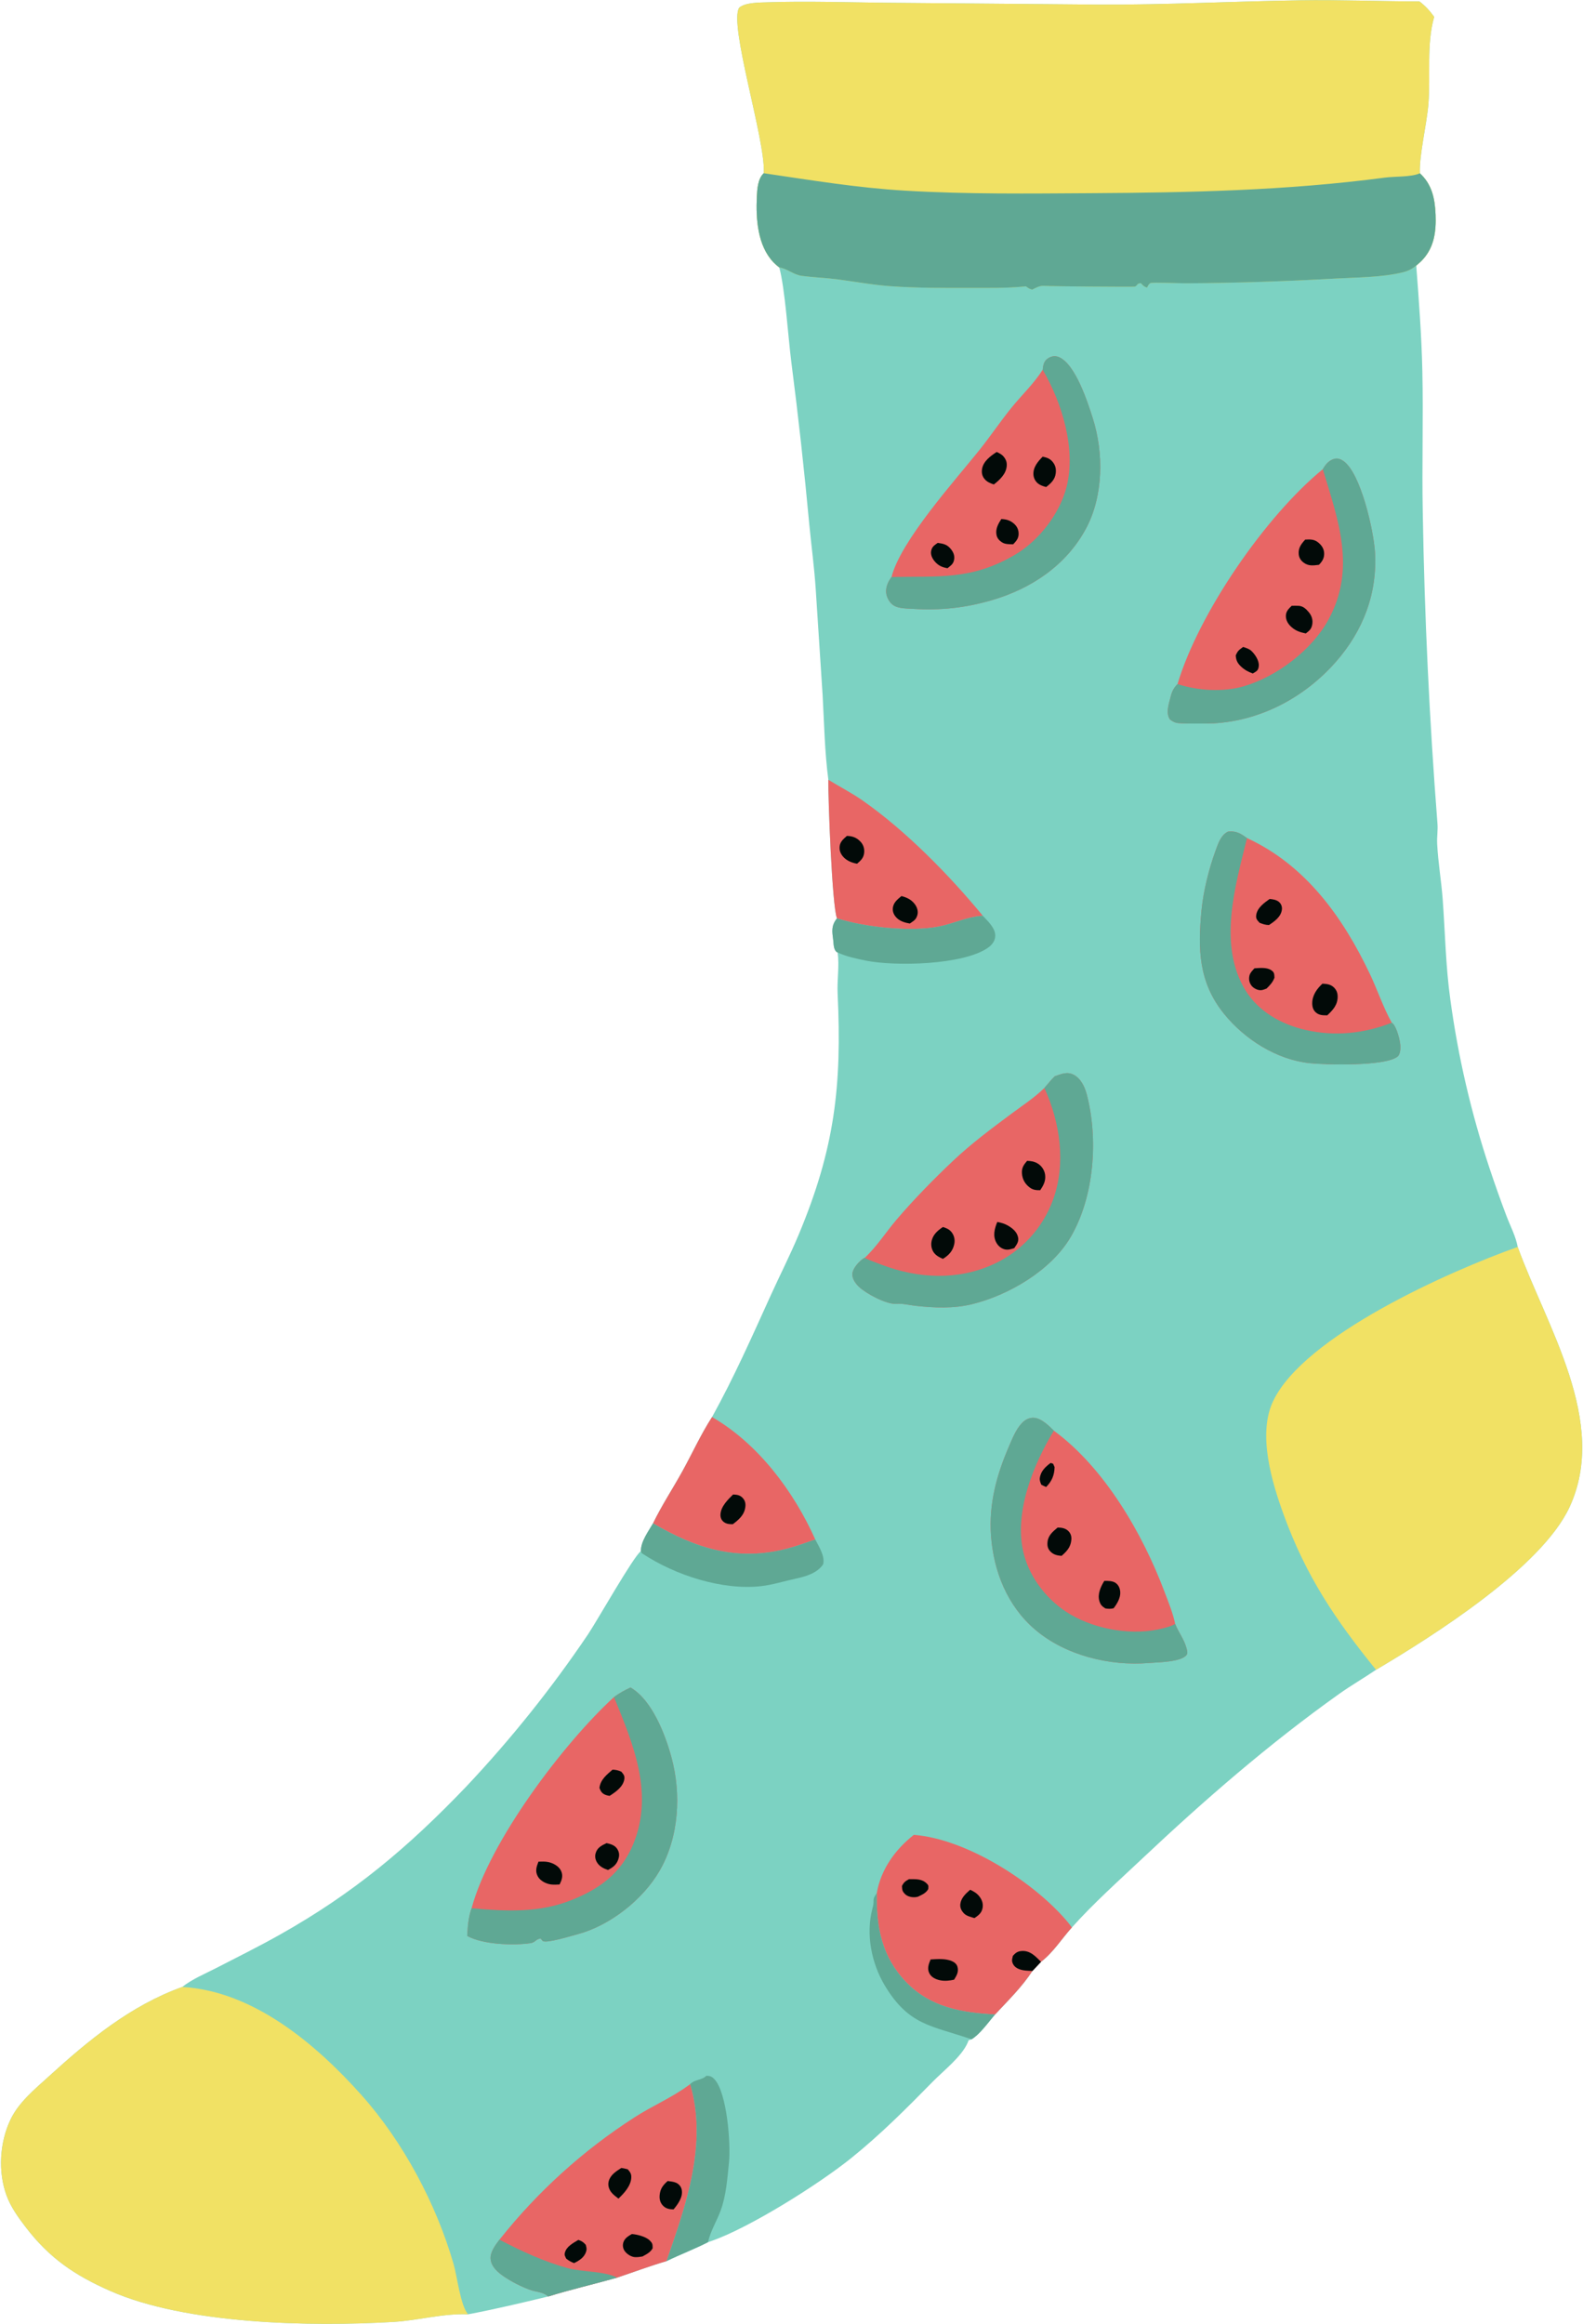 <svg width="1205" height="1768" viewBox="0 0 1205 1768" fill="none" xmlns="http://www.w3.org/2000/svg">
<g clip-path="url(#clip0_80_7277)">
<path d="M581.36 131.778C581.379 131.484 581.403 131.187 581.416 130.893C582.475 105.812 554.646 18.385 562.65 5.895C567.285 1.77 578.329 1.95 584.345 1.748C614.04 0.752 643.881 1.802 673.584 2.094L836.434 3.498C887.513 3.748 938.528 1.026 989.583 0.242C1019.91 -0.227 1050.2 1.033 1080.51 1.083C1085.19 4.67 1088.25 8.095 1091.72 12.807C1085.71 33.567 1089.07 57.559 1087.31 79.209C1086.06 94.646 1080.22 118.193 1080.83 131.832C1090.08 140.292 1092.3 151.2 1092.78 163.284C1093.28 175.881 1091.82 187.958 1082.94 197.557C1081.41 199.207 1079.79 200.623 1078.06 202.044C1080.09 228.435 1082.1 255.428 1082.7 281.869C1083.51 317.838 1082.31 353.965 1083.03 390.008C1084.34 469.02 1088.08 547.918 1094.23 626.702C1094.6 631.677 1093.74 636.759 1093.98 641.771C1094.67 655.872 1097.15 670.095 1098.2 684.226C1100.08 709.622 1100.46 734.993 1104 760.293C1106.96 782.142 1110.94 803.805 1115.94 825.281C1120.93 846.758 1126.92 867.955 1133.9 888.872C1137.94 901.04 1142.23 913.12 1146.77 925.111C1149.69 932.777 1153.84 940.541 1155.3 948.604C1177.02 1008.68 1224.86 1081.83 1194.7 1146.63C1173.38 1192.43 1091.44 1244.25 1047.44 1270.3C1038.14 1276.61 1028.34 1282.25 1019.2 1288.76C965.937 1326.67 916.798 1369.36 869.269 1414.12C851.194 1431.14 832.492 1447.82 815.905 1466.35C808.041 1475.07 801.823 1485.24 792.458 1492.45L785.914 1499.39C778.004 1511.52 767.332 1521.96 757.472 1532.52C752.371 1538.35 746.053 1547.5 739.529 1551.39L737.313 1552.16C737.101 1552.71 736.907 1553.26 736.676 1553.8C732.013 1564.66 718.174 1575.31 709.954 1583.69C690.133 1603.91 670.109 1623.94 647.989 1641.74C623.38 1661.54 570.852 1694.63 541.543 1704.83L538.939 1705.73C528.645 1711 517.76 1715.07 507.366 1720.16C494.635 1723.88 482.232 1728.55 469.656 1732.75C452.375 1737.64 434.496 1741.7 417.398 1747.02C397.12 1751.91 376.882 1756.71 356.381 1760.6C337.29 1759.77 318.455 1765.29 299.425 1766.41C236.368 1770.12 141.554 1768.24 83.941 1742.84C56.737 1730.85 37.615 1717.89 19.434 1694.14C13.764 1686.73 8.147 1678.9 4.93 1670.07C-1.62 1652.09 -0.278 1630.02 7.844 1612.78C14.168 1599.35 26.212 1589.6 36.968 1579.81C67.525 1551.99 99.299 1525.78 138.704 1511.58C145.863 1505.8 156.394 1501.39 164.642 1497.15C180.539 1488.97 196.804 1480.89 212.391 1472.15C269.17 1440.32 310.656 1405.44 355.37 1358.65C372.259 1340.71 388.399 1322.12 403.79 1302.88C419.18 1283.64 433.771 1263.81 447.562 1243.39C454.727 1232.7 482.131 1184.18 487.814 1180.06C487.871 1172.47 493.406 1165.29 497.095 1158.88C503.637 1145.39 511.95 1132.76 519.226 1119.65C526.901 1105.83 533.415 1091.29 542.009 1078.01C558.631 1048.03 572.425 1016.86 586.572 985.699C593.635 970.149 601.414 954.923 608.008 939.162C635.452 873.548 640.913 826.161 637.605 755.78C637.117 745.39 639.037 734.793 637.614 724.579C637.396 724.496 637.141 724.477 636.96 724.331C634.43 722.287 634.648 718.332 634.264 715.296C633.382 708.308 632.641 704.37 637.104 698.615C633.417 689.772 630.32 607.517 630.553 593.207C627.762 572.152 627.37 550.226 626.195 529.01L620.889 447.43C619.799 431.346 617.627 415.34 616.075 399.298C612.249 357.884 607.673 316.554 602.349 275.308C599.965 256.724 597.579 219.27 593.175 203.451C591.606 202.251 590.176 201.048 588.808 199.612C576.64 186.84 575.332 166.518 576.104 149.714C576.372 143.874 576.864 135.949 581.36 131.778Z" fill="#7CD2C2"/>
<path d="M581.36 131.778C581.379 131.484 581.403 131.187 581.416 130.893C582.475 105.812 554.646 18.385 562.65 5.895C567.285 1.77 578.329 1.95 584.345 1.748C614.04 0.752 643.881 1.802 673.584 2.094L836.434 3.498C887.513 3.748 938.528 1.026 989.583 0.242C1019.91 -0.227 1050.2 1.033 1080.51 1.083C1085.19 4.67 1088.25 8.095 1091.72 12.807C1085.71 33.567 1089.07 57.559 1087.31 79.209C1086.06 94.646 1080.22 118.193 1080.83 131.832C1090.08 140.292 1092.3 151.2 1092.78 163.284C1093.28 175.881 1091.82 187.958 1082.94 197.557C1081.41 199.207 1079.79 200.623 1078.06 202.044C1074.85 204.689 1071.73 206.228 1067.68 207.208C1051.7 211.076 1033.03 211 1016.65 211.922C978.694 214.055 941.069 215.264 903.033 215.53C899.513 215.554 877.064 214.665 875.68 215.386C874.438 216.036 873.761 217.651 873.157 218.827C870.644 217.984 870.187 217.322 868.443 215.424C864.83 215.82 866.402 216.886 863.907 218.069C863.233 218.387 799.899 217.855 794.916 217.483C791.503 217.228 788.683 218.843 785.726 220.351C783.689 219.886 782.567 219.087 780.908 217.842L778.718 218.058C765.41 219.311 751.989 219.028 738.636 219.054C718.411 219.093 698.006 219.18 677.818 217.738C664.144 216.759 650.547 214.19 636.953 212.456C628.143 211.331 619.228 211.043 610.431 209.884C604.088 209.05 599.176 204.343 593.175 203.451C591.606 202.251 590.176 201.048 588.808 199.612C576.64 186.84 575.332 166.518 576.104 149.714C576.372 143.874 576.864 135.949 581.36 131.778Z" fill="#F1E164"/>
<path d="M581.36 131.778C617.269 137.052 652.608 142.911 688.923 145.049C736.43 147.845 782.763 147.257 830.217 146.973C905.423 146.527 979.57 144.999 1054.27 135.115C1061.82 134.117 1074.22 134.805 1080.83 131.833C1090.08 140.292 1092.3 151.201 1092.78 163.284C1093.28 175.882 1091.82 187.958 1082.94 197.557C1081.41 199.207 1079.79 200.623 1078.06 202.044C1074.85 204.69 1071.73 206.228 1067.68 207.209C1051.7 211.077 1033.03 211 1016.65 211.922C978.694 214.055 941.069 215.265 903.033 215.531C899.513 215.555 877.064 214.666 875.68 215.387C874.438 216.036 873.761 217.651 873.157 218.828C870.645 217.984 870.187 217.322 868.444 215.424C864.831 215.82 866.402 216.886 863.907 218.069C863.233 218.387 799.899 217.856 794.916 217.483C791.503 217.228 788.683 218.843 785.726 220.351C783.689 219.887 782.567 219.087 780.908 217.843L778.718 218.058C765.41 219.311 751.989 219.028 738.636 219.054C718.411 219.093 698.006 219.181 677.819 217.738C664.145 216.76 650.547 214.19 636.954 212.456C628.143 211.331 619.229 211.044 610.431 209.885C604.088 209.05 599.176 204.343 593.175 203.452C591.606 202.251 590.176 201.048 588.808 199.612C576.64 186.84 575.332 166.518 576.104 149.715C576.372 143.875 576.864 135.949 581.36 131.778Z" fill="#5FA894"/>
<path d="M138.704 1511.58C192.759 1514.59 240.591 1555.09 275.159 1593.82C306.989 1629.48 332.121 1676.67 345.324 1722.56C347.963 1731.74 350.652 1754.66 356.381 1760.6C337.29 1759.77 318.456 1765.29 299.425 1766.41C236.368 1770.12 141.555 1768.24 83.941 1742.84C56.737 1730.85 37.615 1717.89 19.434 1694.13C13.764 1686.73 8.147 1678.9 4.93 1670.07C-1.62 1652.09 -0.278 1630.02 7.844 1612.78C14.168 1599.35 26.212 1589.6 36.968 1579.81C67.525 1551.99 99.299 1525.78 138.704 1511.58Z" fill="#F1E164"/>
<path d="M1047.44 1270.3C1016.47 1232.13 994.257 1199.17 977.297 1152.69C968.262 1127.93 957.086 1091.29 969.095 1065.94C992.669 1016.18 1103.12 967.139 1155.3 948.604C1177.02 1008.68 1224.86 1081.83 1194.7 1146.63C1173.38 1192.43 1091.44 1244.25 1047.44 1270.3Z" fill="#F1E164"/>
<path d="M525.389 1585.43C538.856 1630.8 522.247 1677.55 507.365 1720.16C494.635 1723.88 482.232 1728.55 469.656 1732.75C452.375 1737.64 434.496 1741.7 417.398 1747.02C412.742 1743.27 408.412 1743.84 403.047 1741.84C396.337 1739.34 389.556 1735.9 383.626 1731.88C379.024 1728.76 374.053 1724.54 373.461 1718.63C372.94 1713.42 377.183 1707.73 380.207 1703.82C383.806 1699.28 387.496 1694.82 391.277 1690.43C395.06 1686.04 398.931 1681.73 402.89 1677.5C406.848 1673.28 410.893 1669.13 415.023 1665.07C419.153 1661 423.365 1657.03 427.658 1653.14C431.95 1649.25 436.322 1645.45 440.772 1641.74C445.22 1638.03 449.743 1634.41 454.341 1630.89C458.939 1627.37 463.607 1623.94 468.346 1620.61C473.085 1617.27 477.891 1614.04 482.763 1610.91C496.215 1602.16 511.447 1595.82 524.293 1586.27C524.661 1585.99 525.023 1585.71 525.389 1585.43Z" fill="#E86665"/>
<path d="M380.207 1703.82C396.764 1712.52 414.204 1720.54 432.275 1725.52C442.508 1728.34 461.321 1727.85 469.656 1732.75C452.375 1737.64 434.496 1741.7 417.398 1747.02C412.742 1743.27 408.412 1743.84 403.047 1741.84C396.337 1739.34 389.556 1735.9 383.626 1731.88C379.024 1728.76 374.053 1724.54 373.461 1718.63C372.94 1713.42 377.183 1707.73 380.207 1703.82Z" fill="#5FA894"/>
<path d="M480.963 1699.54C484.899 1699.8 491.574 1701.48 494.494 1704.34C496.816 1706.62 496.749 1707.32 496.799 1710.36C494.997 1713.63 492.177 1714.85 489.052 1716.61C487.231 1716.88 485.278 1717.23 483.434 1717.12C480.595 1716.97 477.451 1714.97 475.731 1712.75C475.541 1712.51 475.367 1712.25 475.208 1711.99C475.05 1711.72 474.908 1711.45 474.783 1711.16C474.66 1710.88 474.554 1710.59 474.465 1710.29C474.377 1710 474.307 1709.7 474.256 1709.39C474.205 1709.09 474.174 1708.78 474.162 1708.47C474.149 1708.16 474.155 1707.85 474.18 1707.54C474.206 1707.24 474.251 1706.93 474.315 1706.63C474.379 1706.32 474.461 1706.03 474.561 1705.73C475.644 1702.59 478.29 1701.12 480.963 1699.54Z" fill="#020A08"/>
<path d="M508.242 1659.2C510.211 1659.47 512.754 1659.7 514.565 1660.49C516.819 1661.47 518.457 1663.41 518.939 1665.85C520.037 1671.41 516.041 1676.79 512.741 1680.79C509.769 1680.78 506.978 1680.29 504.788 1678.08C502.556 1675.83 501.852 1673.03 502.127 1669.96C502.565 1665.08 504.681 1662.36 508.242 1659.2Z" fill="#020A08"/>
<path d="M472.946 1649.28C474.626 1649.47 476.2 1649.89 477.841 1650.29C479.695 1652.45 480.678 1653.65 480.536 1656.64C480.235 1662.98 475.06 1668.52 470.769 1672.59C468.841 1671.1 466.655 1669.55 465.191 1667.58C463.347 1665.09 462.528 1662.1 463.441 1659.08C464.875 1654.35 469.03 1651.81 472.946 1649.28Z" fill="#020A08"/>
<path d="M440.253 1703.99C442.924 1704.93 444.066 1705.64 445.921 1707.78C446.37 1709.85 446.834 1710.68 446.204 1712.77C444.838 1717.31 441.011 1719.68 437 1721.65C434.622 1720.76 433.01 1719.82 431.009 1718.26C430.312 1716.66 429.506 1715.77 429.926 1713.98C431.09 1708.99 436.228 1706.45 440.253 1703.99Z" fill="#020A08"/>
<path d="M695.62 1395.86C735.977 1398.96 787.82 1432.17 813.113 1462.62C814.122 1463.83 815.003 1465.05 815.905 1466.35C808.04 1475.07 801.823 1485.24 792.458 1492.45L785.914 1499.39C778.003 1511.52 767.332 1521.96 757.472 1532.52C731.983 1531.18 708.274 1527.11 689.801 1507.97C671.235 1488.73 666.879 1466.08 667.417 1440.16C670.531 1422.14 681.44 1406.99 695.62 1395.86Z" fill="#E86665"/>
<path d="M785.914 1499.39C784.168 1499.33 782.421 1499.26 780.682 1499.09C777.435 1498.79 773.183 1497.68 771.405 1494.61C769.875 1491.98 770.368 1490.59 771.037 1487.88C772.88 1485.82 774.375 1484.56 777.26 1484.26C783.972 1483.55 788.117 1488.16 792.458 1492.45L785.914 1499.39Z" fill="#020A08"/>
<path d="M708.374 1490.64C713.687 1490.34 719.468 1489.81 724.506 1491.88C726.45 1492.68 728.226 1494.1 728.814 1496.16C729.93 1500.09 728.235 1502.84 726.28 1506.04C722.952 1506.81 719.069 1507.19 715.692 1506.51C712.362 1505.83 708.925 1504.29 707.372 1501.05C705.628 1497.42 706.995 1494.06 708.374 1490.64Z" fill="#020A08"/>
<path d="M738.513 1437.62C741.492 1439.02 743.772 1440.35 745.77 1443.04C747.818 1445.81 748.666 1448.91 747.77 1452.3C746.877 1455.7 744.469 1457.33 741.767 1459.18C739.121 1458.35 735.7 1457.66 733.739 1455.57C731.834 1453.55 730.647 1451.24 731.028 1448.37C731.656 1443.69 735.173 1440.55 738.513 1437.62Z" fill="#020A08"/>
<path d="M691.981 1429.56L692.543 1429.57C697.487 1429.6 702.031 1429.27 705.718 1433.15C707.13 1434.64 706.648 1435.22 706.598 1437.11C704.741 1440.36 701.813 1441.4 698.601 1442.98C698.028 1443.08 697.461 1443.22 696.881 1443.27C694.321 1443.52 690.974 1442.92 689.032 1441.02C686.709 1438.74 686.781 1437.8 686.583 1434.75C688.104 1431.76 689.165 1431.12 691.981 1429.56Z" fill="#020A08"/>
<path d="M542.009 1078.01C577.102 1098.23 604.273 1134.63 620.597 1171.17C613.622 1173.6 606.594 1176.17 599.446 1178.06C561.543 1188.1 529.878 1178.16 497.095 1158.88C503.637 1145.39 511.95 1132.76 519.226 1119.65C526.901 1105.83 533.415 1091.29 542.009 1078.01Z" fill="#E86665"/>
<path d="M558.03 1136.93C560.693 1137.09 562.94 1137.24 564.984 1139.19C566.886 1141 567.631 1143.19 567.424 1145.77C566.903 1152.22 562.667 1155.89 557.862 1159.52C555.561 1159.6 553.166 1159.41 551.199 1158.03C549.187 1156.62 548.298 1154.51 548.427 1152.09C548.747 1146.01 554.036 1140.88 558.03 1136.93Z" fill="#020A08"/>
<path d="M630.553 593.207C639.207 598.552 648.204 603.111 656.561 608.945C689.462 631.91 722.573 665.661 748.147 696.707C747.797 696.726 747.446 696.737 747.097 696.765C736.09 697.602 725.611 702.719 714.811 704.852C693.164 709.128 658.267 705.447 637.104 698.615C633.417 689.773 630.32 607.517 630.553 593.207Z" fill="#E86665"/>
<path d="M644.689 635.924C648.893 636.035 652.035 637.159 654.946 640.212C657.335 642.714 658.252 645.911 657.738 649.319C657.187 652.975 655.018 654.81 652.408 657.072C648.337 656.357 644.151 654.682 641.486 651.354C639.584 648.981 638.756 646.497 639.209 643.444C639.708 640.073 642.308 638.044 644.689 635.924Z" fill="#020A08"/>
<path d="M686.178 681.675C690.185 682.682 693.608 684.305 696.197 687.624C698.089 690.045 699.163 693.165 698.287 696.227C697.269 699.794 695.349 700.629 692.554 702.566C689.23 701.993 685.811 701.08 683.196 698.838C681.111 697.048 679.544 694.486 679.588 691.657C679.662 686.946 682.887 684.434 686.178 681.675Z" fill="#020A08"/>
<path d="M525.389 1585.43C529.29 1581.64 534.055 1582.75 537.694 1579.1C540.377 1579.24 541.691 1579.57 543.626 1581.54C553.484 1591.58 556.339 1631.17 554.927 1644.89C553.67 1657.11 552.822 1670.32 548.49 1681.88C545.524 1689.79 540.747 1697.49 538.939 1705.73C528.645 1711 517.76 1715.07 507.365 1720.16C522.247 1677.55 538.856 1630.8 525.389 1585.43Z" fill="#5FA894"/>
<path d="M497.095 1158.88C529.878 1178.16 561.543 1188.1 599.446 1178.06C606.594 1176.17 613.622 1173.6 620.597 1171.17C623.319 1176.5 628.143 1183.89 626.611 1189.99C622.14 1196.88 612.979 1199.4 605.35 1201.04C596.892 1202.86 587.819 1205.74 579.3 1206.68C549.486 1209.94 514.103 1198.32 489.298 1182.09C488.148 1181.34 488.645 1181.72 487.814 1180.06C487.871 1172.47 493.406 1165.29 497.095 1158.88Z" fill="#5FA894"/>
<path d="M748.147 696.706C751.963 700.827 757.958 706.168 757.583 712.278C757.352 716.024 755.053 718.885 752.111 720.96C733.294 734.222 681.115 735.274 658.939 730.757C651.837 729.31 644.175 727.704 637.614 724.579C637.396 724.496 637.141 724.477 636.96 724.331C634.43 722.287 634.648 718.332 634.264 715.296C633.382 708.308 632.641 704.37 637.104 698.615C658.267 705.447 693.164 709.127 714.811 704.852C725.611 702.718 736.09 697.602 747.097 696.765C747.446 696.737 747.797 696.726 748.147 696.706Z" fill="#5FA894"/>
<path d="M739.529 1551.39C709.143 1540.9 691.944 1541.09 673.58 1510.59C663.384 1493.65 658.995 1471.52 664.038 1452.19C664.583 1450.11 665.023 1448.42 664.953 1446.24C664.868 1443.49 666.019 1442.46 667.418 1440.16C666.879 1466.08 671.235 1488.72 689.801 1507.97C708.274 1527.11 731.983 1531.18 757.472 1532.52C752.371 1538.35 746.053 1547.5 739.529 1551.39Z" fill="#5FA894"/>
<path d="M479.948 1283.77C496.2 1293.13 506.256 1319.1 511.053 1336.65C518.734 1364.75 516.873 1397.69 502.083 1423.22C489.344 1445.21 464.226 1464.95 439.608 1471.47C435.261 1472.62 415.843 1478.64 413.112 1476.57C412.74 1476.28 411.903 1475.12 411.593 1474.71C407.86 1475.06 407.553 1477.72 403.853 1478.25C390.746 1480.13 367.549 1479.37 355.655 1472.76C356.05 1465.56 356.516 1458.56 358.989 1451.7C372.615 1400.77 428.863 1326.32 467.377 1291.02C471.423 1288.07 475.409 1285.88 479.948 1283.77Z" fill="#E86665"/>
<path d="M479.948 1283.77C496.2 1293.13 506.256 1319.1 511.053 1336.65C518.734 1364.75 516.873 1397.69 502.083 1423.22C489.344 1445.21 464.226 1464.95 439.608 1471.47C435.261 1472.62 415.843 1478.64 413.112 1476.57C412.74 1476.28 411.903 1475.12 411.593 1474.71C407.86 1475.06 407.553 1477.72 403.853 1478.25C390.746 1480.13 367.549 1479.37 355.655 1472.76C356.05 1465.56 356.516 1458.56 358.989 1451.7C385.361 1454.04 410.258 1455.39 435.291 1445.38C456.61 1436.86 472.846 1424.95 481.894 1403.24C498.032 1364.51 482.123 1327.14 467.377 1291.02C471.423 1288.07 475.409 1285.88 479.948 1283.77Z" fill="#5FA894"/>
<path d="M409.883 1416.25C412.373 1416.19 415.075 1416.05 417.527 1416.59C421.19 1417.4 425.437 1419.71 427.069 1423.2C428.854 1427.03 427.662 1430.15 425.978 1433.61C423.918 1433.71 421.77 1433.86 419.717 1433.63C415.873 1433.2 411.377 1431.01 409.431 1427.54C407.191 1423.55 408.375 1420.16 409.883 1416.25Z" fill="#020A08"/>
<path d="M461.709 1402.16C462.186 1402.27 462.667 1402.36 463.142 1402.48C466.429 1403.34 468.948 1404.48 470.484 1407.72C471.558 1409.99 471.438 1412.34 470.604 1414.66C469.131 1418.76 466.516 1420.64 462.792 1422.58C459.83 1421.58 456.936 1420.23 455.025 1417.66C453.395 1415.46 452.635 1412.85 453.317 1410.15C454.467 1405.61 457.847 1404.01 461.709 1402.16Z" fill="#020A08"/>
<path d="M466.263 1346.25C468.958 1346.35 470.584 1346.72 473.033 1347.85C474.668 1349.97 475.742 1350.91 475.193 1353.81C474.11 1359.54 468.542 1363.32 464.045 1366.21C462.755 1365.96 461.907 1365.85 460.641 1365.32C458.126 1364.27 457.2 1362.54 456.309 1360.17C457.056 1353.81 461.774 1350.21 466.263 1346.25Z" fill="#020A08"/>
<path d="M802.859 818.781C807.818 817.127 812.266 814.976 817.31 817.63C822.782 820.507 825.726 826.804 827.232 832.503C836.179 866.412 832.967 910.589 814.944 941.193C800.056 966.473 767.908 985.285 740.076 992.119C725.929 995.592 711.403 994.984 697.023 993.398C692.179 992.862 687.062 991.504 682.225 991.875C674.82 992.441 659.283 984.098 653.918 979.014C651.248 976.484 648.564 972.818 648.854 968.935C649.165 964.795 653.765 959.898 657.032 957.503C657.387 957.242 657.821 957.107 658.217 956.909C667.302 948.525 674.589 937.028 682.678 927.58C695.918 912.117 710.584 897.164 725.373 883.182C739.32 869.994 754.619 858.641 769.982 847.207C778.343 840.984 787.561 834.993 794.985 827.665C797.552 824.649 800.071 821.598 802.859 818.781Z" fill="#E86665"/>
<path d="M802.859 818.781C807.818 817.127 812.266 814.976 817.31 817.63C822.782 820.507 825.726 826.804 827.232 832.503C836.179 866.412 832.967 910.589 814.944 941.193C800.056 966.473 767.908 985.285 740.076 992.119C725.929 995.592 711.403 994.984 697.023 993.398C692.179 992.862 687.062 991.504 682.225 991.875C674.82 992.441 659.283 984.098 653.918 979.014C651.248 976.484 648.564 972.818 648.854 968.935C649.165 964.795 653.765 959.898 657.032 957.503C657.387 957.242 657.821 957.107 658.217 956.909C662.373 958.972 666.908 960.57 671.248 962.21C699.082 972.729 728.867 974.239 756.273 961.748C757.569 961.156 758.85 960.532 760.115 959.876C761.38 959.221 762.629 958.535 763.861 957.817C765.093 957.101 766.306 956.354 767.5 955.577C768.694 954.8 769.869 953.994 771.024 953.158C772.179 952.323 773.312 951.46 774.425 950.569C775.537 949.677 776.626 948.759 777.692 947.815C778.76 946.869 779.803 945.898 780.821 944.902C781.839 943.905 782.833 942.884 783.802 941.838C784.77 940.793 785.711 939.725 786.626 938.632C787.541 937.54 788.429 936.426 789.289 935.29C790.149 934.154 790.981 932.996 791.784 931.818C792.588 930.641 793.361 929.445 794.105 928.229C794.849 927.015 795.562 925.782 796.245 924.531C796.928 923.28 797.58 922.013 798.202 920.729C798.822 919.446 799.41 918.149 799.965 916.837C800.521 915.525 801.045 914.2 801.536 912.862C811.63 885.346 806.988 853.88 794.985 827.665C797.552 824.649 800.071 821.598 802.859 818.781Z" fill="#5FA894"/>
<path d="M717.786 933.422C720.185 934.193 722.384 935.063 724.081 937.044C726.306 939.641 727.093 943.04 726.411 946.361C725.31 951.716 722.264 954.864 717.788 957.684C715.297 956.614 712.883 955.427 711.137 953.254C709.363 951.04 708.62 948 708.973 945.209C709.673 939.654 713.408 936.348 717.786 933.422Z" fill="#020A08"/>
<path d="M781.823 883.115C784.776 883.244 786.934 883.477 789.614 884.957C792.822 886.728 795.131 890.197 795.565 893.813C796.119 898.421 794.314 901.771 791.808 905.445C788.847 905.506 786.367 905.273 783.9 903.442C780.403 900.849 778.324 897.34 777.94 892.991C777.548 888.532 779.13 886.31 781.823 883.115Z" fill="#020A08"/>
<path d="M759.141 929.602C762.05 930.151 764.58 930.835 767.175 932.317C770.738 934.354 774.142 937.128 774.992 941.375C775.67 944.766 773.787 946.884 772.072 949.497C769.734 950.255 767.337 951.07 764.852 950.447C761.956 949.719 759.845 947.876 758.424 945.307C755.565 940.144 757.082 934.64 759.141 929.602Z" fill="#020A08"/>
<path d="M1006.92 356.955C1007.28 356.367 1007.63 355.772 1008.01 355.192C1009.85 352.322 1012.49 349.919 1015.85 349.047C1018.32 348.402 1020.81 349.396 1022.81 350.841C1035.94 360.335 1045.54 403.56 1046.6 419.394C1048.71 451.122 1037.74 479.784 1016.83 503.553C993.142 530.47 959.875 548.289 923.822 550.269C919.76 550.494 898.422 550.686 895.43 549.881C893.388 549.335 892.085 548.458 890.433 547.199C887.581 542.344 889.359 536.802 890.662 531.703C891.926 526.757 892.725 524.111 896.358 520.381C912.355 466.63 963.272 392.654 1006.92 356.955Z" fill="#E86665"/>
<path d="M1006.92 356.955C1007.28 356.367 1007.63 355.772 1008.01 355.192C1009.85 352.322 1012.49 349.919 1015.85 349.047C1018.32 348.402 1020.81 349.396 1022.81 350.841C1035.94 360.335 1045.54 403.56 1046.6 419.394C1048.71 451.122 1037.74 479.784 1016.83 503.553C993.142 530.47 959.875 548.289 923.822 550.269C919.76 550.494 898.422 550.686 895.43 549.881C893.388 549.335 892.085 548.458 890.433 547.199C887.581 542.344 889.359 536.802 890.662 531.703C891.926 526.757 892.725 524.111 896.358 520.381C911.666 525.502 931.333 526.641 946.92 522.048C972.17 514.606 998.903 494.305 1011.46 471.004C1032.31 432.318 1018.72 395.898 1006.92 356.955Z" fill="#5FA894"/>
<path d="M983.229 460.873C985.077 460.832 986.938 460.753 988.783 460.899C992.065 461.158 994.301 463.364 996.31 465.778C998.552 468.474 999.494 471.629 998.884 475.12C998.276 478.589 996.576 479.929 993.978 481.893C989.792 481.01 986.552 480.054 983.248 477.175C980.662 474.92 978.779 472.065 978.829 468.493C978.877 465.033 980.96 463.12 983.229 460.873Z" fill="#020A08"/>
<path d="M993.527 410.509C996.711 410.346 999.805 410.152 1002.59 412.061C1005.3 413.929 1007.55 416.7 1007.9 420.078C1008.32 424.168 1006.75 426.892 1004 429.679C999.79 430.204 996.24 430.797 992.531 428.136C990.274 426.515 988.838 424.393 988.598 421.582C988.186 416.796 990.487 413.868 993.527 410.509Z" fill="#020A08"/>
<path d="M946.299 492.161C948.557 492.937 950.832 493.527 952.608 495.208C955.427 497.875 958.624 502.697 958.197 506.735C957.82 510.307 956.43 510.623 953.654 512.351C950.191 511.093 947.491 509.697 944.774 507.156C942.037 504.6 940.891 502.405 940.666 498.592C942.255 494.911 943.166 494.464 946.299 492.161Z" fill="#020A08"/>
<path d="M793.708 281.29C793.804 280.579 793.887 279.867 793.996 279.161C794.476 276.051 795.532 273.82 798.409 272.218C800.812 270.882 803.384 270.595 805.957 271.641C818.603 276.779 828.021 306.208 831.8 318.069C840.235 344.541 839.98 377.293 826.679 402.096C811.621 430.174 784.787 447.99 754.72 456.67C734.476 462.514 715.938 464.477 695.018 463.19C690.612 462.919 684.393 463.026 680.51 460.738C677.385 458.897 675.075 454.9 674.613 451.374C674.012 446.798 675.975 442.564 678.647 438.966C685.48 411.427 727.762 364.637 745.583 342.305C753.92 331.856 761.399 320.74 769.784 310.359C777.587 300.697 787.075 291.784 793.708 281.29Z" fill="#E86665"/>
<path d="M793.708 281.29C793.804 280.579 793.887 279.867 793.996 279.161C794.476 276.051 795.532 273.82 798.409 272.218C800.812 270.882 803.384 270.595 805.957 271.641C818.603 276.779 828.021 306.208 831.8 318.069C840.235 344.541 839.98 377.293 826.679 402.096C811.621 430.174 784.787 447.99 754.72 456.67C734.476 462.514 715.938 464.477 695.018 463.19C690.612 462.919 684.393 463.026 680.51 460.738C677.385 458.897 675.075 454.9 674.613 451.374C674.012 446.798 675.975 442.564 678.647 438.966C714.26 438.195 739.551 441.492 772.623 422.026C790.819 411.318 806.65 390.893 811.889 370.379C819.272 341.475 808.313 306.206 793.708 281.29Z" fill="#5FA894"/>
<path d="M758.705 343.833C760.451 344.597 762.569 345.707 763.841 347.201C765.781 349.483 766.576 351.686 766.315 354.663C765.792 360.62 760.926 365.155 756.52 368.555C753.735 367.585 751.325 366.698 749.374 364.297C747.583 362.091 747.134 359.67 747.533 356.918C748.402 350.926 754.057 346.84 758.705 343.833Z" fill="#020A08"/>
<path d="M793.708 347.406C796.678 348.053 799.108 348.76 801.139 351.185C803.399 353.885 804.061 356.576 803.634 360.093C803.05 364.889 799.965 367.692 796.369 370.496C794.288 369.988 792.022 369.265 790.302 367.942C790.042 367.74 789.793 367.525 789.555 367.297C789.317 367.069 789.091 366.829 788.877 366.576C788.665 366.325 788.466 366.062 788.28 365.789C788.094 365.518 787.924 365.237 787.768 364.946C787.611 364.655 787.47 364.358 787.345 364.053C787.22 363.747 787.112 363.437 787.021 363.12C786.928 362.803 786.851 362.483 786.792 362.159C786.734 361.834 786.692 361.507 786.668 361.178C786.293 355.513 789.984 351.154 793.708 347.406Z" fill="#020A08"/>
<path d="M762.209 394.85C765.92 394.994 768.945 395.855 771.776 398.3C774.225 400.418 775.471 403.105 775.384 406.36C775.29 409.834 773.453 411.719 771.242 414.081C768.611 413.994 765.362 414.164 763.042 412.749C760.743 411.348 759.052 409.596 758.538 406.859C757.688 402.325 759.865 398.507 762.209 394.85Z" fill="#020A08"/>
<path d="M713.809 413.002C717.622 413.586 720.263 413.922 722.998 416.785C725.221 419.113 726.857 422.139 726.334 425.474C725.764 429.115 723.857 430.1 721.275 432.272C717.411 431.63 714.569 430.44 711.909 427.524C709.823 425.24 708.113 422.081 708.851 418.875C709.586 415.691 711.364 414.781 713.809 413.002Z" fill="#020A08"/>
<path d="M1059.43 778.029C1059.72 778.26 1060.04 778.454 1060.3 778.72C1063.3 781.849 1065.77 791.441 1065.99 795.85C1066.1 798.066 1065.78 802.13 1064.01 803.651C1055.04 811.372 1008.8 810.053 997.003 808.813C971.758 806.163 947.347 790.648 931.62 771.11C912.353 747.177 911.801 722.017 914.597 692.69C915.994 678.027 920.198 661.167 925.24 647.312C927.21 641.899 929.289 635.227 934.817 632.642C941.002 631.991 944.307 634.011 949.245 637.571C993.924 658.14 1022.3 697.852 1042.83 741.067C1048.53 753.065 1052.98 766.514 1059.43 778.029Z" fill="#E86665"/>
<path d="M1059.43 778.029C1059.72 778.26 1060.04 778.454 1060.3 778.72C1063.3 781.849 1065.77 791.441 1065.99 795.85C1066.1 798.066 1065.78 802.13 1064.01 803.651C1055.04 811.372 1008.8 810.053 997.003 808.813C971.758 806.163 947.347 790.648 931.62 771.11C912.353 747.177 911.801 722.017 914.597 692.69C915.994 678.027 920.198 661.167 925.24 647.312C927.21 641.899 929.289 635.227 934.817 632.642C941.002 631.991 944.307 634.011 949.245 637.571C940.317 673.845 926.929 718.779 948.021 753.322C957.99 769.652 975.591 779.391 993.889 783.549C1016.13 788.6 1038.41 786.296 1059.43 778.029Z" fill="#5FA894"/>
<path d="M1006.67 748.323C1009.97 748.541 1012.8 748.726 1015.35 751.171C1017.42 753.163 1018.26 755.486 1018.24 758.317C1018.19 764.566 1014.6 768.415 1010.33 772.418C1007.11 772.429 1004.08 772.433 1001.54 770.117C999.535 768.291 998.884 765.88 998.884 763.252C998.886 757.177 1002.41 752.23 1006.67 748.323Z" fill="#020A08"/>
<path d="M966.456 683.902C968.72 684.063 971.374 684.482 973.246 685.887C975.142 687.312 976.062 689.528 975.809 691.869C975.207 697.423 970.187 700.967 965.946 703.719C963.15 703.632 961.387 703.011 958.825 702.013C957.068 700.032 955.855 699.103 956.236 696.186C956.962 690.64 962.318 686.841 966.456 683.902Z" fill="#020A08"/>
<path d="M954.894 736.641C958.929 736.403 964.187 735.717 967.737 738.109C970.211 739.776 969.945 741.106 970.137 743.78C968.783 747.358 966.842 749.325 964.172 752.014C963.072 752.439 961.804 752.978 960.646 753.193C958.254 753.638 955.654 752.529 953.83 751.038C951.858 749.428 950.723 746.676 950.83 744.141C950.982 740.509 952.697 739.147 954.894 736.641Z" fill="#020A08"/>
<path d="M894.569 1235.4C897.045 1241.83 901.348 1246.9 903.209 1253.95C903.604 1255.44 904.262 1257.75 903.22 1259.04C898.805 1264.5 881.56 1264.54 874.528 1265.12C844.772 1267.61 810.919 1259.34 787.908 1239.69C766.768 1221.65 756.304 1195.39 754.364 1168.08C752.671 1144.2 758.581 1122.17 768.001 1100.43C770.571 1094.5 773.264 1087.53 777.755 1082.76C780.218 1080.15 783.292 1078.4 787.001 1078.59C792.582 1078.88 798.479 1084.62 802.205 1088.39C840.714 1116.55 869.786 1166.74 886.334 1210.68C889.341 1218.66 892.841 1227.06 894.569 1235.4Z" fill="#E86665"/>
<path d="M894.569 1235.4C897.045 1241.83 901.348 1246.9 903.209 1253.95C903.604 1255.44 904.262 1257.75 903.22 1259.04C898.805 1264.5 881.56 1264.54 874.528 1265.12C844.772 1267.61 810.919 1259.34 787.908 1239.69C766.768 1221.65 756.304 1195.39 754.364 1168.08C752.671 1144.2 758.581 1122.17 768.001 1100.43C770.571 1094.5 773.264 1087.53 777.755 1082.76C780.218 1080.15 783.292 1078.4 787.001 1078.59C792.582 1078.88 798.479 1084.62 802.205 1088.39C786.526 1114.26 771.616 1150.75 779.176 1181.55C783.92 1200.88 797.975 1218.38 815.04 1228.31C835.031 1239.95 863.19 1244.64 885.654 1238.65C888.76 1237.82 891.762 1237.03 894.569 1235.4Z" fill="#5FA894"/>
<path d="M805.11 1162.07C808.163 1162.09 811.196 1162.59 813.416 1164.91C815.118 1166.7 815.748 1168.91 815.532 1171.34C815.029 1176.98 812.2 1180.04 808.093 1183.62C804.868 1183.38 802.009 1182.79 799.651 1180.37C797.489 1178.16 797.071 1175.83 797.417 1172.85C797.993 1167.87 801.536 1165.06 805.11 1162.07Z" fill="#020A08"/>
<path d="M840.601 1202.67C843.464 1202.63 847.021 1202.56 849.413 1204.35C851.621 1206 852.584 1208.52 852.747 1211.19C853.02 1215.58 850.291 1220.19 847.687 1223.49C845.321 1224.03 843.774 1223.99 841.381 1223.6C838.875 1221.98 837.707 1220.9 836.848 1217.95C835.312 1212.67 837.905 1207.01 840.601 1202.67Z" fill="#020A08"/>
<path d="M799.705 1112.94L801.636 1113.53L802.758 1116.09C802.63 1122.25 800.677 1126.87 796.33 1131.23C795.068 1130.75 793.852 1130.08 792.641 1129.49C791.972 1127.82 791.303 1126.29 791.532 1124.44C792.179 1119.21 795.746 1115.93 799.705 1112.94Z" fill="#020A08"/>
</g>
<defs>
<clipPath id="clip0_80_7277">
<rect width="1205" height="1768" fill="white"/>
</clipPath>
</defs>
</svg>
